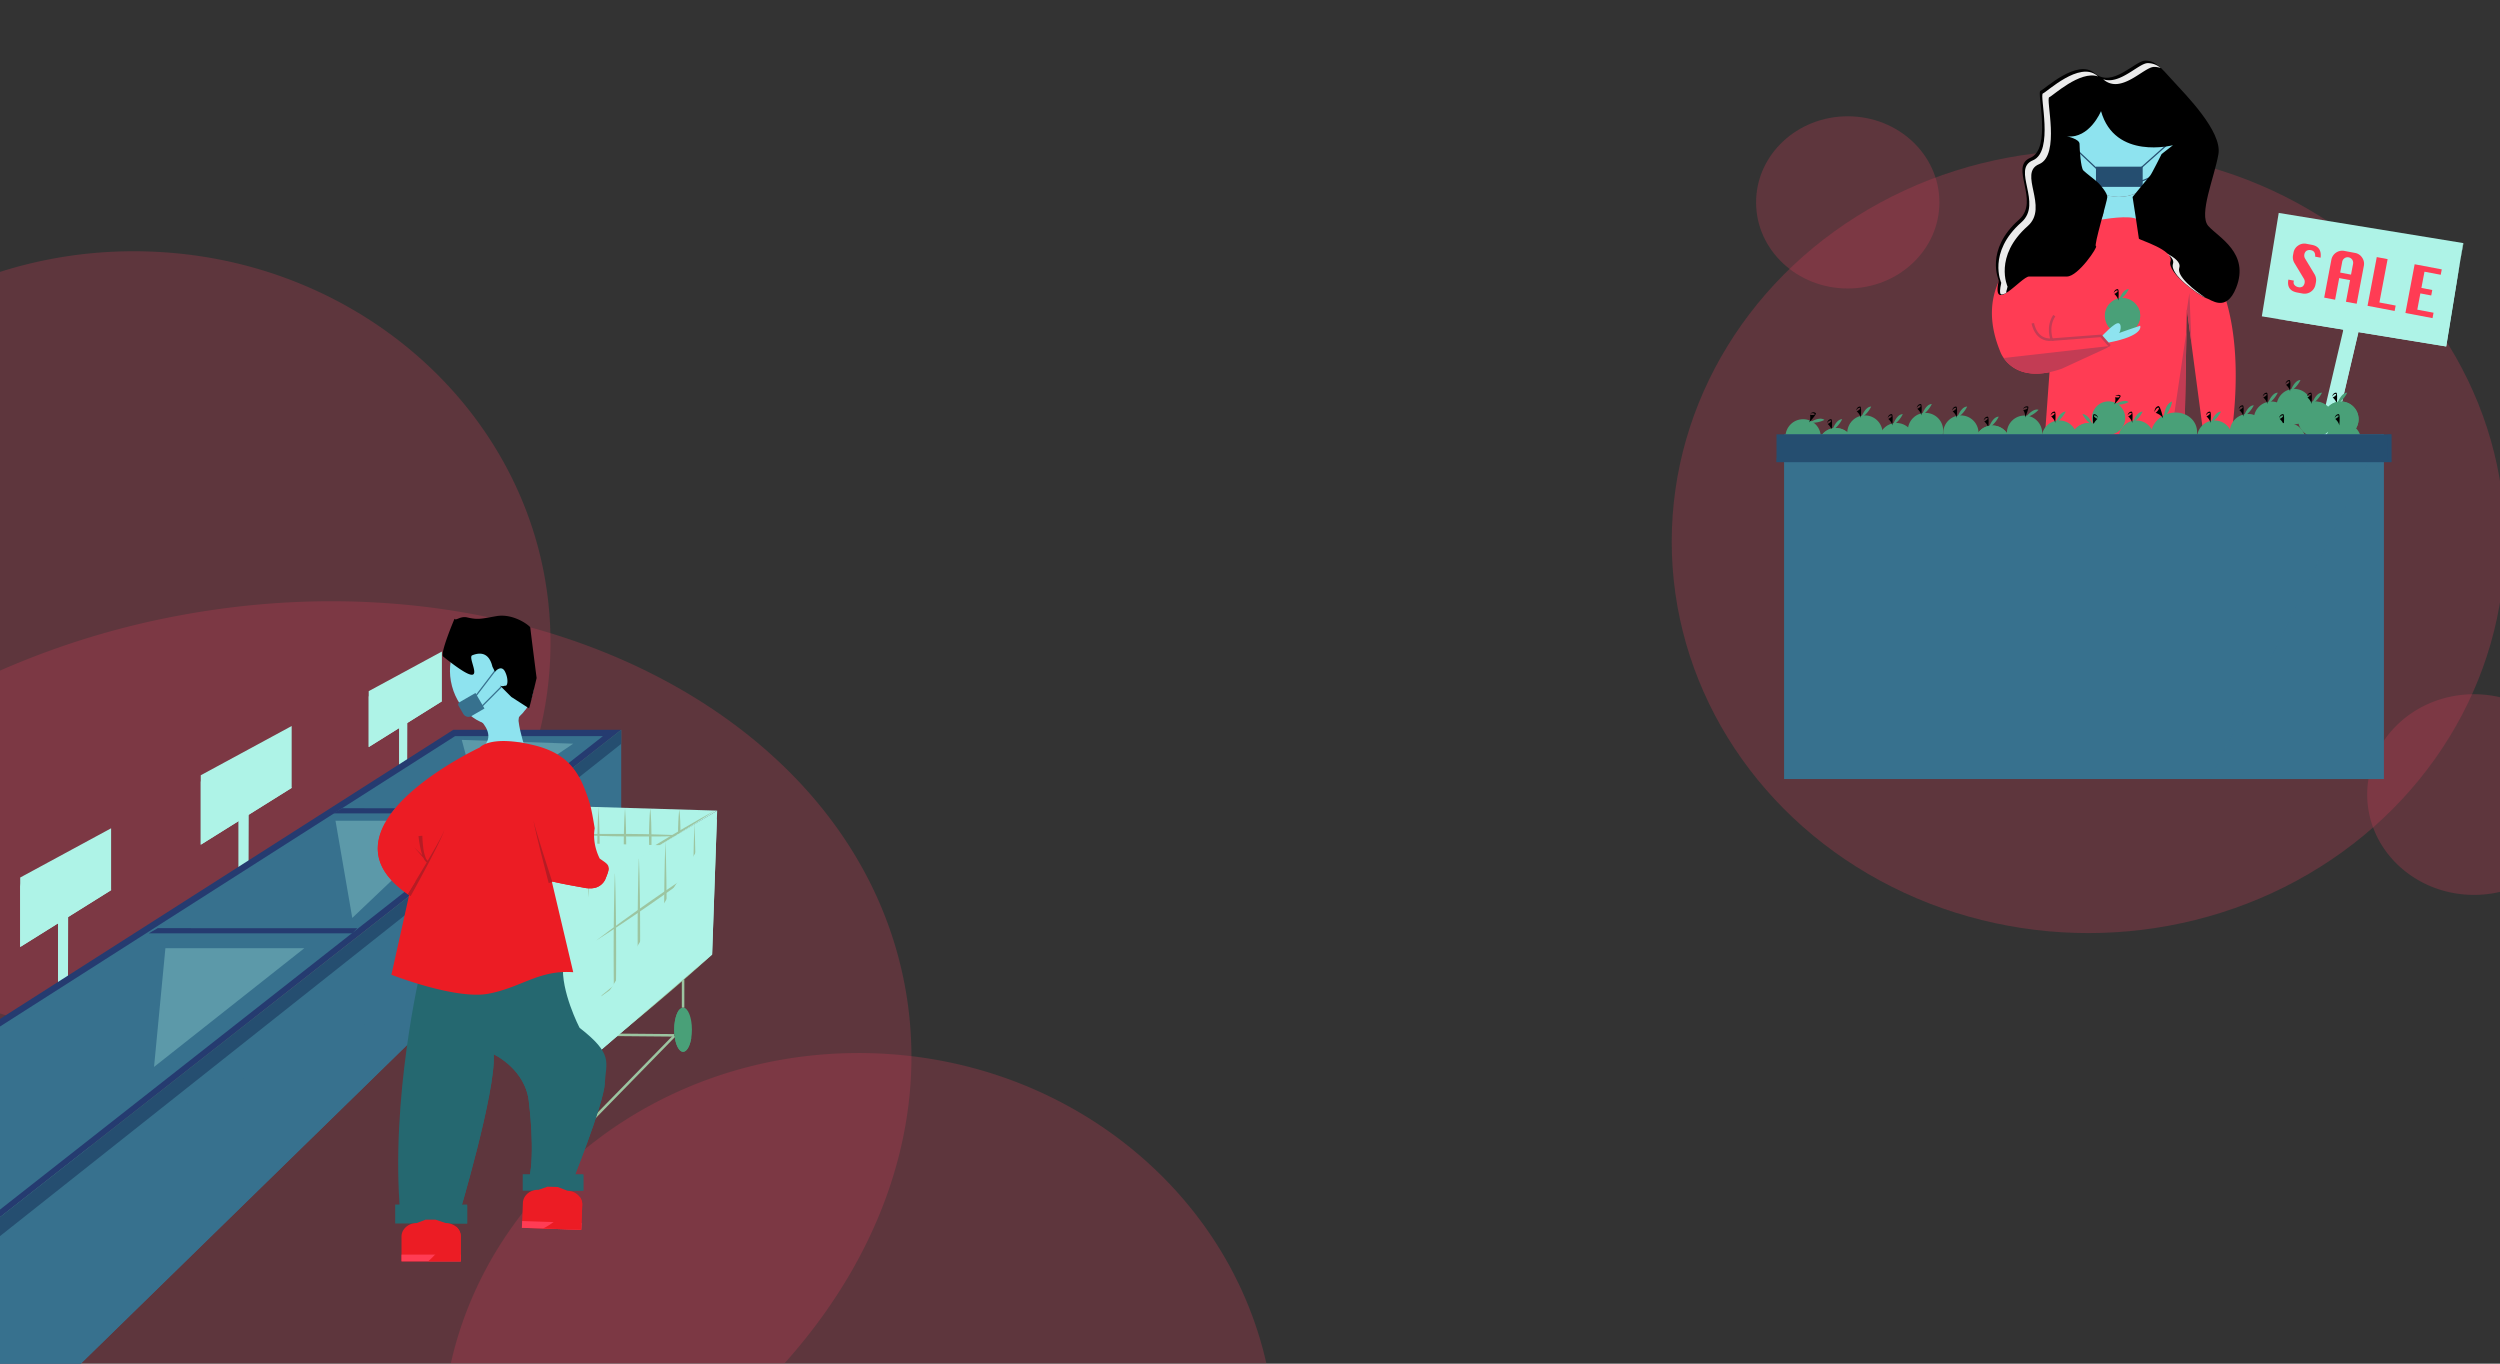 <svg xmlns="http://www.w3.org/2000/svg" viewBox="0 0 1980 1080"><rect x="0" y="0" width="1980" height="1080" fill="#333333" stroke="none"/><defs><style>.cls-1{isolation:isolate;}.cls-2{opacity:0.3;}.cls-3{fill:#c33c54;}.cls-25,.cls-4,.cls-8{fill:#aef3e7;}.cls-17,.cls-22,.cls-23,.cls-25,.cls-27,.cls-29,.cls-5,.cls-9{mix-blend-mode:multiply;}.cls-6{fill:#253b70;}.cls-22,.cls-7,.cls-9{fill:#37718e;}.cls-8{opacity:0.31;}.cls-30,.cls-8{mix-blend-mode:color-dodge;}.cls-10{fill:#9cc5a1;}.cls-11,.cls-27{fill:#ec1c24;}.cls-12{fill:#254e70;}.cls-13{fill:#49a078;}.cls-14,.cls-17{fill:#8ee3ef;}.cls-15{fill:#ff3c54;}.cls-16,.cls-18,.cls-19,.cls-24{fill:none;stroke-miterlimit:10;}.cls-16{stroke:#9cc5a1;}.cls-16,.cls-18{stroke-width:2px;}.cls-18{stroke:#c33c54;}.cls-19{stroke:#254e70;}.cls-20{opacity:0.92;}.cls-21{fill:#fff;}.cls-22{opacity:0.57;}.cls-23{opacity:0.63;}.cls-24{stroke:#37718e;}.cls-26,.cls-29{fill:#256870;}.cls-28{fill:#b61c24;}</style></defs><g class="cls-1"><g id="圖層_4" data-name="圖層 4"><g class="cls-2"><ellipse class="cls-3" cx="1654" cy="429" rx="330" ry="310"/></g><g class="cls-2"><path class="cls-3" d="M436,509c0,171.21-147.75,310-330,310A349.09,349.09,0,0,1,0,802.66V215.34A349.09,349.09,0,0,1,106,199c179.57,0,325.64,134.73,329.9,302.46Q436,505.23,436,509Z"/></g><g class="cls-2"><path class="cls-3" d="M1003,1080H357c31.4-140.51,164.07-246,323-246a354.48,354.48,0,0,1,41.86,2.47C861.77,853.11,974.36,952,1003,1080Z"/></g><g class="cls-2"><path class="cls-3" d="M721.86,836.47C722,923.85,685,1008.83,621.1,1080H0V531.12a648.2,648.2,0,0,1,147.92-44.73c102.25-18.16,201.54-11.42,288,15.07,147.33,45.14,257.37,147.63,281.23,282A307.65,307.65,0,0,1,721.86,836.47Z"/></g><g class="cls-2"><ellipse class="cls-3" cx="1463.41" cy="160.29" rx="72.59" ry="68.19"/></g><g class="cls-2"><path class="cls-3" d="M1980,552.2V706.38a89.88,89.88,0,0,1-20.59,2.37c-46.71,0-84.58-35.57-84.58-79.46s37.87-79.46,84.58-79.46A89.88,89.88,0,0,1,1980,552.2Z"/></g></g><g id="圖層_2_拷貝" data-name="圖層 2 拷貝"><polygon class="cls-4" points="54 723 53.85 773.72 51.22 775.48 46 779 46 729.34 48.9 727.04 54 723"/><g class="cls-5"><polygon class="cls-4" points="51.22 775.48 46 779 46 729.34 48.9 727.04 51.22 775.48"/></g><polygon class="cls-4" points="88 656 88 705 16 750 16 695 88 656"/><g class="cls-5"><polygon class="cls-4" points="88 704.55 88 705 16 750 16 699.5 25 737 88 704.55"/></g><polygon class="cls-4" points="197 642 196.85 692.72 194.22 694.48 189 698 189 648.34 191.9 646.04 197 642"/><g class="cls-5"><polygon class="cls-4" points="194.22 694.48 189 698 189 648.34 191.9 646.04 194.22 694.48"/></g><polygon class="cls-4" points="231 575 231 624 159 669 159 614 231 575"/><g class="cls-5"><polygon class="cls-4" points="231 623.55 231 624 159 669 159 618.5 168 656 231 623.55"/></g><polygon class="cls-4" points="322.61 569.93 322.49 610.75 320.37 612.17 316.17 615 316.17 575.03 318.5 573.18 322.61 569.93"/><g class="cls-5"><polygon class="cls-4" points="320.37 612.17 316.17 615 316.17 575.03 318.5 573.18 320.37 612.17"/></g><polygon class="cls-4" points="349.98 516 349.98 555.44 292.02 591.66 292.02 547.39 349.98 516"/><g class="cls-5"><polygon class="cls-4" points="349.98 555.08 349.98 555.44 292.02 591.66 292.02 551.01 299.27 581.2 349.98 555.08"/></g><polygon class="cls-6" points="0 807 359 578 492 578 0 964 0 807"/><polygon class="cls-7" points="0 813 360.46 583 477.53 583 0 958 0 813"/><polygon class="cls-6" points="270.94 640.1 313 640.15 309.78 644.22 263.76 644.22 270.94 640.1"/><polygon class="cls-6" points="124.94 735.1 283 735.15 279 739.22 117.76 739.22 124.94 735.1"/><polygon class="cls-8" points="131 751 241 751 122 845 131 751"/><polygon class="cls-8" points="265.71 650 360 650 279 727 265.71 650"/><polygon class="cls-8" points="365.71 586 454 589 380 639 365.71 586"/><polygon class="cls-7" points="492 578 492 662 381.9 769.53 64 1080 0 1080 0 964 70.99 908.3 492 578"/><polygon class="cls-9" points="381.9 769.53 64 1080 0 1080 0 964 70.99 908.3 381.9 769.53"/><polygon class="cls-4" points="568 642 523.35 669.4 480 696 415 683 431.96 668.65 467 639 568 642"/><path class="cls-10" d="M449,661q12.25-.45,24.51-.53c8.17-.07,16.33,0,24.5,0s16.33.23,24.5.47,16.33.56,24.49,1q-12.25.46-24.51.53c-8.17.08-16.33,0-24.5,0s-16.33-.23-24.5-.47S457.16,661.47,449,661Z"/><path class="cls-10" d="M448,690q12.25-.45,24.51-.53c8.17-.07,16.33,0,24.5,0s16.33.23,24.5.47,16.33.56,24.49,1q-12.25.46-24.51.53c-8.17.08-16.33,0-24.5,0s-16.33-.23-24.5-.47S456.16,690.47,448,690Z"/><polygon class="cls-11" points="421 662 438 662 441 670 424 675 421 675 421 662"/><polygon class="cls-12" points="0 979 492 589.12 492 578 0 964 0 979"/><rect class="cls-4" x="1829.5" y="147.5" width="83" height="148" transform="translate(1350.77 2032.32) rotate(-80.72)"/><g class="cls-5"><polygon class="cls-4" points="1951 193 1936.87 267.76 1802.33 252.33 1937.34 274.39 1950.72 192.47 1951 193"/></g><rect class="cls-4" x="1783.31" y="315.69" width="129" height="12.1" transform="translate(1112.74 2047.31) rotate(-76.8)"/><g class="cls-5"><polygon class="cls-4" points="1856.64 257.57 1855.65 261.8 1866.42 264.33 1837.97 385.69 1838.97 385.92 1868.42 260.33 1856.64 257.57"/></g><circle class="cls-13" cx="1817" cy="322" r="14"/><path class="cls-13" d="M1814,310s3-9,8-9A22,22,0,0,1,1814,310Z"/><path d="M1810,304a18.62,18.62,0,0,1,1.39-1.5s1.85-1.17,1.85,0c0,.75-2.32,2.25-2.78,2.25,0,0,2.78,2.25,3.24,5.25,0,0,.92-9-.46-9C1811.39,301,1810.46,302.5,1810,304Z"/><path class="cls-14" d="M1712,111h11s-2,17-1,17-5,2-5,2l-5-3"/><path class="cls-15" d="M1730,187c-46-34-101-5-101-5s-73,27-45,96a23.41,23.41,0,0,0,2.93,5.53c4.46,6.44,14.84,15.67,36.29,11.23l-.75,10.3L1619,353l99.43-.9L1730,352l1.67-89.49L1732,245l1.07,8.06,3.57,26.87L1747,358h18C1769.13,337,1786.3,228.62,1730,187Zm-117,77,.64,1.16A2.15,2.15,0,0,1,1613,264Z"/><polygon class="cls-3" points="1718.43 352.1 1731.67 262.51 1730 352 1718.43 352.1"/><polygon class="cls-3" points="1735.64 271.93 1732.07 245.06 1734 232 1735.64 271.93"/><circle class="cls-13" cx="1681" cy="250" r="14"/><g class="cls-5"><path class="cls-13" d="M1693,242.8a13.84,13.84,0,0,1,1,5.2,14,14,0,0,1-26,7.2,14,14,0,1,0,25-12.4Z"/></g><path class="cls-14" d="M1664.48,266.48S1675,255,1678,256s1,8,0,8,17-6,17-6,3.86,7.86-25.57,13.43Z"/><path class="cls-13" d="M1678,238s3-9,8-9A22,22,0,0,1,1678,238Z"/><path class="cls-14" d="M1664,153s5,13,0,21c0,0,23.63-4.35,29.07,0,0,0-2.09-15.93,2.93-20.28C1696,153.72,1675.92,159.52,1664,153Z"/><ellipse class="cls-14" cx="1678" cy="112" rx="38" ry="44"/><polyline class="cls-14" points="1642 105 1634 105 1633 113 1644 113"/><g class="cls-5"><path class="cls-14" d="M1726.72,107.5a18.19,18.19,0,0,0-3.38-5.77c-3.37-3.62-8.59-4.64-13.35-6-12.69-3.62-24-10.76-35.88-16.54a16.67,16.67,0,0,0-4.33-1.62,15.84,15.84,0,0,0-3.77-.09,97.68,97.68,0,0,0-21.26,3.66,17.74,17.74,0,0,0-5.54,2.38,14.09,14.09,0,0,0-4.35,5.75,20.72,20.72,0,0,0-1.8,10.07h0a1.9,1.9,0,0,0-.8.69c-2.64,3.43-3,8-3.16,12.38a14.91,14.91,0,0,0,.17,4,31.87,31.87,0,0,0,2,4.81c1.21,3,1.31,6.34,2.06,9.5a46.5,46.5,0,0,0,3.17,8.42,11.51,11.51,0,0,0,1.88,3.17,8.69,8.69,0,0,0,3.44,2,12.07,12.07,0,0,0,6.53.62,3.17,3.17,0,0,0,1.23-.5,3.55,3.55,0,0,0,1.06-1.74c.86-2.39,1.49-5,.84-7.46-.26-1-.72-1.9-1.06-2.86a15.71,15.71,0,0,1-.77-6.53,39.08,39.08,0,0,0,.52-6c-.28-3.72-2.64-6.73-5-9.44l-.21-.25a23.09,23.09,0,0,0,6.1-.3,14.71,14.71,0,0,0,8.19-5.9,43.94,43.94,0,0,0,4.7-9.15,14.07,14.07,0,0,0,4,9.4c1.85,1.9,5.76,5.59,8.11,6.81,7.64,4,14.13,4.77,22.42,7.08,3.6,1,7.44,1.86,11,.85.76,7-3.83,13.37-5,20.29-.72,4.16-.19,8.42.33,12.6a6.53,6.53,0,0,0,.68,2.55,4.72,4.72,0,0,0,2.3,1.85,8.46,8.46,0,0,0,6.71,0,14.13,14.13,0,0,0,4.72-3.88A44.65,44.65,0,0,0,1726.72,107.5Z"/></g><ellipse class="cls-13" cx="541" cy="815.5" rx="7" ry="17.5"/><line class="cls-16" x1="469" y1="887" x2="534" y2="820.48"/><path class="cls-10" d="M472,699q11.44-7.62,23.1-14.91c7.75-4.89,15.56-9.68,23.38-14.44s15.7-9.45,23.62-14.07S558,646.42,566,642q-11.44,7.62-23.1,14.92t-23.38,14.43c-7.85,4.74-15.7,9.45-23.62,14.06S480,694.58,472,699Z"/><line class="cls-16" x1="541" y1="798" x2="541" y2="775.76"/><path class="cls-10" d="M538,680c-.41-3.25-.63-6.5-.78-9.75s-.2-6.5-.22-9.75.06-6.5.22-9.75.36-6.5.78-9.75c.42,3.25.63,6.5.78,9.75s.2,6.5.22,9.75-.06,6.5-.22,9.75S538.41,676.75,538,680Z"/><path class="cls-10" d="M515,687c-.41-3.92-.63-7.83-.78-11.75s-.2-7.83-.22-11.75.06-7.83.22-11.75.36-7.83.78-11.75c.42,3.92.63,7.83.78,11.75s.2,7.83.22,11.75-.06,7.83-.22,11.75S515.41,683.08,515,687Z"/><path class="cls-10" d="M495,704c-.41-5.33-.63-10.67-.78-16s-.2-10.67-.22-16,.06-10.67.22-16,.36-10.67.78-16c.42,5.33.63,10.67.78,16s.2,10.67.22,16-.06,10.67-.22,16S495.41,698.67,495,704Z"/><path class="cls-10" d="M474,717q-.58-9.75-.78-19.5c-.16-6.5-.2-13-.22-19.5s.06-13,.22-19.5.39-13,.78-19.5q.58,9.75.78,19.5c.16,6.5.2,13,.22,19.5s-.06,13-.22,19.5S474.39,710.5,474,717Z"/><line class="cls-16" x1="478.5" y1="819.5" x2="534" y2="820"/><path class="cls-14" d="M380,570s11.37,10.23,4.69,19.12c0,0,22.52-2.2,29.92-.66,0,0-5.61-18.46-3.61-22.46C411,566,391,577,380,570Z"/><path class="cls-17" d="M376,566s28,31,35,2c.33-1.37,1,0,1-4C412,524.8,376,566,376,566Z"/><ellipse class="cls-14" cx="389.82" cy="534.96" rx="32.91" ry="39.86" transform="translate(-124.26 117.99) rotate(-14.87)"/><path class="cls-18" d="M1610,256s2.1,14.05,15,13c0,0-4-10,2-19"/><polyline class="cls-18" points="1625 269 1664 266 1671 274"/><path class="cls-3" d="M1671,274l-2.59,1.66L1633,292a79.37,79.37,0,0,1-9.78,2.76c-21.45,4.44-31.83-4.79-36.29-11.23Z"/><path d="M1674,232a18.62,18.62,0,0,1,1.39-1.5s1.85-1.17,1.85,0c0,.75-2.32,2.25-2.78,2.25,0,0,2.78,2.25,3.24,5.25,0,0,.92-9-.46-9C1675.39,229,1674.46,230.5,1674,232Z"/><g class="cls-5"><path class="cls-14" d="M1678,156c-20.41,0-37-18.63-38-42,0,.66,0,1.33,0,2,0,24.3,17,44,38,44s38-19.7,38-44c0-.67,0-1.34,0-2C1715.05,137.37,1698.41,156,1678,156Z"/></g><rect class="cls-12" x="1660" y="132" width="37" height="16"/><line class="cls-19" x1="1661" y1="134" x2="1643" y2="117"/><line class="cls-19" x1="1693" y1="135.35" x2="1717" y2="114"/><line class="cls-19" x1="1693.84" y1="144.35" x2="1713.52" y2="136.35"/><path d="M1664,88s-9,22-27,20c0,0,10,2,10,6s1,19,3,21,10,8,12,10,7,8,7,11-11,39-9,39-14,24-23,24h-30c-6,0-30,31-24,3,0,0-11.17-24,16-48,17-15-8-42,9-49s5-52,8-53,29-26,43-14,32-10,40-10,12,5,22,16,39,40,36,58-16,48-8,57,33,21.39,22,49c-8,20-20,9-24,8s-31-20-28-29-25-17-25-18-5-33-5-33,13-16,14-17,9-17,9-17l9-7S1675,127,1664,88Z"/><path class="cls-15" d="M1837.9,204.08l-4.28-.8q.26-4.44-3.24-5.1a4.88,4.88,0,0,0-3.61.44,4.36,4.36,0,0,0-1.74,3,4.71,4.71,0,0,0,.66,3.27l7.18,11.91a9.18,9.18,0,0,1,1.37,6.56l-.4,2.11a8.8,8.8,0,0,1-10.22,7l-4.27-.8q-4.27-.81-6-3.36c-1.17-1.7-1.49-4-.94-6.87l4.32.82c-.06.31-.1.55-.13.72a3.08,3.08,0,0,0,.83,2.93,5.06,5.06,0,0,0,2.76,1.48,4.27,4.27,0,0,0,3.47-.48,4.76,4.76,0,0,0,1.62-3,4.58,4.58,0,0,0-.66-3.27l-7.18-11.92a9,9,0,0,1-1.38-6.55l.4-2.11a8.5,8.5,0,0,1,3.67-5.57,8.38,8.38,0,0,1,6.56-1.4l4.27.81Q1839,195.39,1837.9,204.08Z"/><path class="cls-15" d="M1840.76,235.71l5.68-30a8.82,8.82,0,0,1,10.22-7l8.6,1.63a8.32,8.32,0,0,1,5.54,3.69,8.41,8.41,0,0,1,1.37,6.52l-5.68,30L1858,239l3.24-17.14-8.59-1.62-3.25,17.14Zm12.66-19.84,8.59,1.63,1.62-8.54a4.38,4.38,0,0,0-3.5-5.14,4.1,4.1,0,0,0-3.25.69,4.21,4.21,0,0,0-1.84,2.82Z"/><path class="cls-15" d="M1875.09,242.21l7.31-38.6,8.59,1.62-6.5,34.33,12.87,2.44-.81,4.27Z"/><path class="cls-15" d="M1905.09,247.89l7.31-38.6,21.47,4.06-.81,4.27-12.87-2.43-2.44,12.87,8.6,1.62-.82,4.33-8.6-1.63-2.43,12.87,12.87,2.43-.81,4.27Z"/><g class="cls-20"><path class="cls-21" d="M1666,63c14,12,32-10,40-10a14.53,14.53,0,0,1,5.3.92A15.27,15.27,0,0,0,1701,50c-7.13,0-22.22,17.47-35.33,12.75Z"/><path class="cls-21" d="M1590,227s-11.17-24,16-48c17-15-8-42,9-49s5-52,8-53c2.71-.9,24.22-21.42,38.67-16.48-.22-.17-.45-.33-.67-.52-14-12-40,13-43,14s9,46-8,53,8,34-9,49c-27.17,24-16,48-16,48-2.39,11.15-.09,9.88,4,8C1588.88,230.16,1589.23,230.6,1590,227Z"/><path class="cls-21" d="M1726,212c1.38-4.15-3.82-8.08-9.84-11.22,3.53,2.5,5.81,5.31,4.84,8.22-2.79,8.38,19.57,23.89,26,27C1737.89,229.9,1723.72,218.84,1726,212Z"/></g><circle class="cls-13" cx="1477" cy="343" r="14"/><path class="cls-13" d="M1474,331s3-9,8-9A22,22,0,0,1,1474,331Z"/><path d="M1470,325a18.62,18.62,0,0,1,1.39-1.5s1.85-1.17,1.85,0c0,.75-2.32,2.25-2.78,2.25,0,0,2.78,2.25,3.24,5.25,0,0,.92-9-.46-9C1471.39,322,1470.46,323.5,1470,325Z"/><circle class="cls-13" cx="1454" cy="353" r="14"/><path class="cls-13" d="M1451,341s3-9,8-9A22,22,0,0,1,1451,341Z"/><path d="M1447,335a18.62,18.62,0,0,1,1.39-1.5s1.85-1.17,1.85,0c0,.75-2.32,2.25-2.78,2.25,0,0,2.78,2.25,3.24,5.25,0,0,.92-9-.46-9C1448.39,332,1447.46,333.5,1447,335Z"/><circle class="cls-13" cx="1428.06" cy="346.01" r="14"/><path class="cls-13" d="M1433.11,334.72s7.92-5.22,11.85-2.14A21.94,21.94,0,0,1,1433.11,334.72Z"/><path d="M1433.67,327.53a19.37,19.37,0,0,1,2-.32s2.17.22,1.45,1.14c-.46.59-3.21.34-3.57.06a9.79,9.79,0,0,1-.7,6.13s6.29-6.51,5.2-7.37C1436.61,326,1435,326.64,1433.67,327.53Z"/><circle class="cls-13" cx="1502" cy="349" r="14"/><path class="cls-13" d="M1499,337s3-9,8-9A22,22,0,0,1,1499,337Z"/><path d="M1495,331a18.62,18.62,0,0,1,1.39-1.5s1.85-1.17,1.85,0c0,.75-2.32,2.25-2.78,2.25,0,0,2.78,2.25,3.24,5.25,0,0,.92-9-.46-9C1496.39,328,1495.46,329.5,1495,331Z"/><circle class="cls-13" cx="1525" cy="341" r="14"/><path class="cls-13" d="M1522,329s3-9,8-9A22,22,0,0,1,1522,329Z"/><path d="M1518,323a18.62,18.62,0,0,1,1.39-1.5s1.85-1.17,1.85,0c0,.75-2.32,2.25-2.78,2.25,0,0,2.78,2.25,3.24,5.25,0,0,.92-9-.46-9C1519.39,320,1518.46,321.5,1518,323Z"/><circle class="cls-13" cx="1553" cy="343" r="14"/><path class="cls-13" d="M1550,331s3-9,8-9A22,22,0,0,1,1550,331Z"/><path d="M1546,325a18.62,18.62,0,0,1,1.39-1.5s1.85-1.17,1.85,0c0,.75-2.32,2.25-2.78,2.25,0,0,2.78,2.25,3.24,5.25,0,0,.92-9-.46-9C1547.39,322,1546.46,323.5,1546,325Z"/><circle class="cls-13" cx="1631" cy="347" r="14"/><path class="cls-13" d="M1628,335s3-9,8-9A22,22,0,0,1,1628,335Z"/><path d="M1624,329a18.62,18.62,0,0,1,1.39-1.5s1.85-1.17,1.85,0c0,.75-2.32,2.25-2.78,2.25,0,0,2.78,2.25,3.24,5.25,0,0,.92-9-.46-9C1625.39,326,1624.46,327.5,1624,329Z"/><circle class="cls-13" cx="1692" cy="347" r="14"/><path class="cls-13" d="M1689,335s3-9,8-9A22,22,0,0,1,1689,335Z"/><path d="M1685,329a18.62,18.62,0,0,1,1.39-1.5s1.85-1.17,1.85,0c0,.75-2.32,2.25-2.78,2.25,0,0,2.78,2.25,3.24,5.25,0,0,.92-9-.46-9C1686.39,326,1685.46,327.5,1685,329Z"/><ellipse class="cls-13" cx="1721.79" cy="343.39" rx="18.5" ry="16.4" transform="translate(-20.41 560.69) rotate(-18.39)"/><path class="cls-13" d="M1713.6,331.3s.43-11.25,6.7-13.34C1720.3,318,1719.64,324.35,1713.6,331.3Z"/><path d="M1706.36,326.3a25.1,25.1,0,0,1,1.19-2.25s1.89-2.06,2.32-.77c.27.84-2.07,3.47-2.65,3.66,0,0,4.31,1.35,6,4.49,0,0-2.17-10.39-3.91-9.81C1707,322.39,1706.39,324.44,1706.36,326.3Z"/><circle class="cls-13" cx="1754" cy="347" r="14"/><path class="cls-13" d="M1751,335s3-9,8-9A22,22,0,0,1,1751,335Z"/><path d="M1747,329a18.62,18.62,0,0,1,1.39-1.5s1.85-1.17,1.85,0c0,.75-2.32,2.25-2.78,2.25,0,0,2.78,2.25,3.24,5.25,0,0,.92-9-.46-9C1748.39,326,1747.46,327.5,1747,329Z"/><circle class="cls-13" cx="1854" cy="332" r="14"/><path class="cls-13" d="M1851,320s3-9,8-9A22,22,0,0,1,1851,320Z"/><path d="M1847,314a18.62,18.62,0,0,1,1.39-1.5s1.85-1.17,1.85,0c0,.75-2.32,2.25-2.78,2.25,0,0,2.78,2.25,3.24,5.25,0,0,.92-9-.46-9C1848.39,311,1847.46,312.5,1847,314Z"/><circle class="cls-13" cx="1799" cy="332" r="14"/><path class="cls-13" d="M1796,320s3-9,8-9A22,22,0,0,1,1796,320Z"/><path d="M1792,314a18.62,18.62,0,0,1,1.39-1.5s1.85-1.17,1.85,0c0,.75-2.32,2.25-2.78,2.25,0,0,2.78,2.25,3.24,5.25,0,0,.92-9-.46-9C1793.39,311,1792.46,312.5,1792,314Z"/><circle class="cls-13" cx="1603.43" cy="343.09" r="14"/><path class="cls-13" d="M1604.18,330.75s5.57-7.68,10.34-6.18A22,22,0,0,1,1604.18,330.75Z"/><path d="M1602.17,323.82s.9-.58,1.77-1c0,0,2.12-.56,1.77.55-.23.72-2.88,1.45-3.32,1.31a9.8,9.8,0,0,1,1.5,6s3.59-8.3,2.27-8.72C1604.4,321.38,1603.06,322.53,1602.17,323.82Z"/><circle class="cls-13" cx="1578" cy="351" r="14"/><path class="cls-13" d="M1575,339s3-9,8-9A22,22,0,0,1,1575,339Z"/><path d="M1571,333a18.62,18.62,0,0,1,1.39-1.5s1.85-1.17,1.85,0c0,.75-2.32,2.25-2.78,2.25,0,0,2.78,2.25,3.24,5.25,0,0,.92-9-.46-9C1572.39,330,1571.46,331.5,1571,333Z"/><circle class="cls-13" cx="1812" cy="349" r="14"/><path class="cls-13" d="M1809,337s3-9,8-9A22,22,0,0,1,1809,337Z"/><path d="M1805,331a18.62,18.62,0,0,1,1.39-1.5s1.85-1.17,1.85,0c0,.75-2.32,2.25-2.78,2.25,0,0,2.78,2.25,3.24,5.25,0,0,.92-9-.46-9C1806.39,328,1805.46,329.5,1805,331Z"/><g class="cls-5"><circle class="cls-13" cx="1781" cy="342" r="14"/></g><circle class="cls-13" cx="1780" cy="342" r="14"/><path class="cls-13" d="M1777,330s3-9,8-9A22,22,0,0,1,1777,330Z"/><path d="M1773,324a18.62,18.62,0,0,1,1.39-1.5s1.85-1.17,1.85,0c0,.75-2.32,2.25-2.78,2.25,0,0,2.78,2.25,3.24,5.25,0,0,.92-9-.46-9C1774.39,321,1773.46,322.5,1773,324Z"/><g class="cls-5"><circle class="cls-13" cx="1810" cy="349" r="14"/></g><g class="cls-5"><ellipse class="cls-13" cx="1832.5" cy="329.5" rx="13.5" ry="11.5"/></g><g class="cls-5"><circle class="cls-13" cx="1854" cy="332" r="14"/></g><circle class="cls-13" cx="1834" cy="332" r="14"/><path class="cls-13" d="M1831,320s3-9,8-9A22,22,0,0,1,1831,320Z"/><path d="M1827,314a18.62,18.62,0,0,1,1.39-1.5s1.85-1.17,1.85,0c0,.75-2.32,2.25-2.78,2.25,0,0,2.78,2.25,3.24,5.25,0,0,.92-9-.46-9C1828.39,311,1827.46,312.5,1827,314Z"/><circle class="cls-13" cx="1856" cy="349" r="14"/><path class="cls-13" d="M1853,337s3-9,8-9A22,22,0,0,1,1853,337Z"/><path d="M1849,331a18.62,18.62,0,0,1,1.39-1.5s1.85-1.17,1.85,0c0,.75-2.32,2.25-2.78,2.25,0,0,2.78,2.25,3.24,5.25,0,0,.92-9-.46-9C1850.39,328,1849.46,329.5,1849,331Z"/><g class="cls-5"><circle class="cls-13" cx="1578" cy="351" r="14"/></g><g class="cls-5"><circle class="cls-13" cx="1454" cy="353" r="14"/></g><circle class="cls-13" cx="1669.96" cy="331.09" r="13.2"/><path class="cls-13" d="M1674.74,320.45s7.47-4.91,11.17-2A20.69,20.69,0,0,1,1674.74,320.45Z"/><path d="M1675.28,313.68a16.68,16.68,0,0,1,1.9-.3s2,.21,1.37,1.07c-.44.56-3,.32-3.37.05a9.22,9.22,0,0,1-.67,5.78s5.94-6.13,4.91-6.94C1678.05,312.26,1676.49,312.84,1675.28,313.68Z"/><ellipse class="cls-13" cx="1654.5" cy="349" rx="14.5" ry="14"/><path class="cls-13" d="M1657.61,337s-3.11-9-8.29-9A22.13,22.13,0,0,0,1657.61,337Z"/><path d="M1661.75,331a20.1,20.1,0,0,0-1.44-1.5s-1.91-1.17-1.91,0c0,.75,2.39,2.25,2.87,2.25,0,0-2.87,2.25-3.35,5.25,0,0-1-9,.48-9C1660.31,328,1661.27,329.5,1661.75,331Z"/><g class="cls-5"><ellipse class="cls-13" cx="1654.5" cy="349" rx="14.5" ry="14"/></g><rect class="cls-7" x="1413" y="344" width="475" height="273"/><polygon class="cls-22" points="1888 344 1888 617 1750.3 617 1886.06 344 1888 344"/><rect class="cls-12" x="1407" y="344" width="487" height="22"/><g class="cls-23"><polygon class="cls-12" points="1891 344 1891 363 1407 363 1407 366 1894 366 1894 344 1891 344"/></g><g class="cls-5"><path class="cls-14" d="M363.49,493.59s-10.63,26.74-8.1,28.91c36,30.83,16.2,1,20.7-1C387,516.88,388,527,390,532l6.53,13a14,14,0,0,0,4.1,4.93L416,562c4-3,6-23.12,6-23.12s-4.5-37.58-4.5-38.54-11.61-11.08-24.3-8.67c-10.81,2-13,2.88-20.71,1C367.53,491.39,364.39,495.52,363.49,493.59Z"/></g><path class="cls-7" d="M383.7,561.13l-10.32,6a4.74,4.74,0,0,1-6.47-1.73l-3.78-6.56a1.93,1.93,0,0,1,.71-2.65l12.73-7.35Z"/><line class="cls-24" x1="377" y1="551" x2="393" y2="530"/><path d="M360,490s-11.82,27.75-9,30c40,32,18,1,23-1,12.07-4.83,15,5,16,9l2,4s5-6,8,0,2,12,0,11a4.83,4.83,0,0,1-4,0l9,9,14,9c.71-1.42,6-24,6-24s-5-39-5-40-12.9-11.49-27-9c-12,2.12-14.44,3-23,1C364.49,487.72,361,492,360,490Z"/><line class="cls-24" x1="380.64" y1="560.46" x2="397" y2="544"/><polygon class="cls-4" points="568 642 567.78 648.26 564 756 476.53 831.15 451.04 835.97 435 839 398 677 480 695 568 642"/><path class="cls-10" d="M474,832q10.88-9.94,22-19.59t22.36-19.17c7.51-6.32,15-12.62,22.64-18.84S556.25,762,564,756q-10.87,9.94-22,19.6c-7.39,6.45-14.87,12.82-22.36,19.16s-15,12.62-22.64,18.83S481.75,826,474,832Z"/><path class="cls-10" d="M472,792q11-9.09,22.28-17.87c7.49-5.88,15-11.66,22.62-17.43s15.2-11.45,22.88-17.07S555.18,728.44,563,723q-11,9.09-22.28,17.87c-7.49,5.88-15,11.66-22.62,17.43s-15.2,11.45-22.88,17.07S479.82,786.56,472,792Z"/><path class="cls-10" d="M472,745q10.8-8.22,21.81-16.14c7.32-5.3,14.71-10.5,22.12-15.68s14.87-10.28,22.37-15.32,15.06-10,22.7-14.86q-10.79,8.24-21.8,16.14c-7.33,5.3-14.72,10.5-22.13,15.68s-14.87,10.28-22.38,15.32S479.64,740.15,472,745Z"/><path class="cls-10" d="M466,839q-.58-17.88-.78-35.75c-.16-11.92-.2-23.83-.22-35.75s.06-23.83.22-35.75.39-23.83.78-35.75q.58,17.88.78,35.75c.16,11.92.2,23.83.22,35.75s-.06,23.83-.22,35.75S466.39,827.08,466,839Z"/><path class="cls-10" d="M487,820q-.58-16.25-.78-32.5c-.16-10.83-.2-21.67-.22-32.5s.06-21.67.22-32.5.39-21.67.78-32.5q.58,16.25.78,32.5c.16,10.83.2,21.67.22,32.5s-.06,21.67-.22,32.5S487.39,809.17,487,820Z"/><path class="cls-10" d="M358,742q13.26-.46,26.51-.53c8.83-.08,17.67,0,26.5,0s17.67.22,26.5.46,17.66.55,26.49,1q-13.26.46-26.51.54c-8.83.08-17.67,0-26.5,0s-17.67-.23-26.5-.47S366.83,742.47,358,742Z"/><path class="cls-10" d="M357,792q13.38-.42,26.76-.46c8.92,0,17.84,0,26.75.1s17.83.28,26.75.55,17.83.6,26.74,1.1q-13.38.42-26.76.46c-8.92,0-17.84,0-26.75-.11s-17.83-.27-26.75-.54S365.91,792.49,357,792Z"/><path class="cls-10" d="M506,804q-.58-15.75-.78-31.5c-.16-10.5-.2-21-.22-31.5s.06-21,.22-31.5.39-21,.78-31.5q.58,15.75.78,31.5c.16,10.5.2,21,.22,31.5s-.06,21-.22,31.5S506.39,793.5,506,804Z"/><path class="cls-10" d="M527,788q-.59-15.25-.78-30.5c-.16-10.17-.2-20.33-.22-30.5s.06-20.33.22-30.5.39-20.33.78-30.5q.59,15.25.78,30.5c.16,10.17.2,20.33.22,30.5s-.06,20.33-.22,30.5S527.39,777.83,527,788Z"/><path class="cls-10" d="M550,766q-.59-14.25-.78-28.5c-.16-9.5-.2-19-.22-28.5s.06-19,.22-28.5.39-19,.78-28.5q.59,14.25.78,28.5c.16,9.5.2,19,.22,28.5s-.06,19-.22,28.5S550.39,756.5,550,766Z"/><polygon class="cls-25" points="523.35 669.4 480 696 415 683 431.96 668.65 464 668 523.35 669.4"/><polygon class="cls-25" points="567.78 648.26 564 756 476.53 831.15 451.04 835.97 423 685 464 691 477 794 567.78 648.26"/><path class="cls-26" d="M333,769s-24,101-16,192l46,3s30-100,28-129c0,0,26,12,28,39,0,0,5,39,0,60l33,5s26-64,27-81,7-23-20-44c0,0-15-29-13-50S333,769,333,769Z"/><path class="cls-11" d="M475,680s-6.22-11.2-4-24c0,0-2.28-14.6-4-20-7.13-22.43-15.12-39-45-46-34-8-42,2-42,2s-57.29,26.74-75.39,60.3c-9.68,18-8.14,37.88,19.39,56.7l-4,18.09L310,772s51,20,77,15,40-19,67-17l-15.49-65.6-1.5-6.34c10,2.37,21.73,4.29,25,4.94a24.47,24.47,0,0,0,6.93.53,13.84,13.84,0,0,0,2.74-.49,12.27,12.27,0,0,0,8-7.29c.11-.24.22-.49.32-.75C484,685,482,685,475,680Zm-48.7-9c-.54-3.09-.45-5.63.7-7Z"/><path class="cls-27" d="M479.68,695.75a12.27,12.27,0,0,1-8,7.29c-.88.18-1.8.35-2.74.49A24.47,24.47,0,0,1,462,703c-3.26-.65-15-2.57-25-4.94,0,0-.16.12,0-.06l-3-11c-8-25-6-15-11-35l11,12s3,12,6,15c1.61,1.61,25,13,40,8C484.84,685.39,479.35,695.62,479.68,695.75Z"/><path class="cls-28" d="M322.71,708.24Q330.48,695.69,338,683q3.76-6.36,7.41-12.78c1.21-2.15,2.38-4.31,3.54-6.48.54-1.11,1.14-2.19,1.65-3.31l.76-1.68c.23-.56.4-1.16.6-1.74-.17.59-.31,1.19-.51,1.78l-.68,1.72c-.46,1.15-1,2.26-1.49,3.39q-1.56,3.36-3.21,6.67-3.3,6.62-6.76,13.16-6.89,13.1-14.06,26Z"/><path class="cls-28" d="M334.5,661.91a91.24,91.24,0,0,0,.7,9.18,32.5,32.5,0,0,0,2.15,8.8,6.35,6.35,0,0,0,1.14,1.76c.11.12.24.21.35.32l0,0a.21.21,0,0,0-.12,0h-.11a.62.62,0,0,0-.49.27.6.6,0,0,0-.1.27.29.29,0,0,0,0,.13.34.34,0,0,0,0,.16c0,.08,0,0,0,0l-.14-.21-.71-.9c-1-1.2-2-2.38-3-3.57L328,671l6.69,6.55c1.11,1.1,2.21,2.2,3.3,3.34.27.28.54.56.81.87l.21.26a1.29,1.29,0,0,1,.15.24.6.6,0,0,1,0,.2.38.38,0,0,1,0,.15s0,.08-.1.28a.7.7,0,0,1-.51.28h-.13l-.15,0-.18-.09c-.18-.13-.38-.26-.55-.41a7.92,7.92,0,0,1-1.57-2,22.77,22.77,0,0,1-1.85-4.48c-.48-1.53-.85-3.07-1.19-4.62a92.17,92.17,0,0,1-1.48-9.39Z"/><path class="cls-28" d="M434.56,699.42q-3.26-12.42-6.38-24.88-1.56-6.22-3.05-12.47l-1.44-6.26c-.44-2.1-.94-4.18-1.19-6.31.37,2.11,1,4.16,1.55,6.22l1.8,6.15c1.23,4.1,2.5,8.19,3.78,12.27q3.83,12.24,7.81,24.44Z"/><g class="cls-5"><path class="cls-26" d="M451,929l-28-2c5.24-21-4.14-66.91-4.14-66.91-2.1-27-29.32-39-29.32-39C391.63,850.09,363,951,363,951l-46.55,3c.17,2.35.34,4.69.55,7l46,3s30-100,28-129c0,0,26,12,28,39,0,0,5,39,0,60l33,5s26-64,27-81c0-.72.1-1.41.15-2.09C471.78,881.37,451,929,451,929Z"/></g><g class="cls-5"><path class="cls-26" d="M459,814a41.6,41.6,0,0,1,2.06,8.44,30.14,30.14,0,0,1,.31,4.36,14.83,14.83,0,0,1-.18,2.2,3.41,3.41,0,0,1-.9,2,3.6,3.6,0,0,0,.41-2c0-.71-.05-1.42-.11-2.13-.14-1.42-.32-2.83-.52-4.25C459.69,819.74,459.24,816.9,459,814Z"/></g><g class="cls-5"><path class="cls-26" d="M458.82,813.76a41.55,41.55,0,0,1-3.7,7.87,32.27,32.27,0,0,1-2.49,3.58,13.6,13.6,0,0,1-1.53,1.6,3.39,3.39,0,0,1-2,1,3.7,3.7,0,0,0,1.6-1.33c.45-.55.85-1.14,1.25-1.72.78-1.19,1.53-2.41,2.27-3.64C455.75,818.66,457.19,816.17,458.82,813.76Z"/></g><g class="cls-5"><path class="cls-26" d="M444,781a19,19,0,0,1,1.86,5.39,28.61,28.61,0,0,1,.55,5.61,27.86,27.86,0,0,1-.55,5.61A19.16,19.16,0,0,1,444,803a49.53,49.53,0,0,1-.49-5.58c-.06-1.82-.1-3.62-.1-5.42s0-3.6.1-5.43S443.72,782.92,444,781Z"/></g><path class="cls-27" d="M323,708c-27.53-18.82-27.68-38-18-56,4.34,15.08,14,45,24,46Z"/><rect class="cls-26" x="313" y="954" width="57" height="15"/><rect class="cls-26" x="414" y="930" width="48" height="13"/><polygon class="cls-29" points="370 954.6 370 969 338.8 969 367 966 370 954.6"/><polygon class="cls-29" points="462 930 462 943 430.8 943 459 940.29 462 930"/><g class="cls-5"><path class="cls-13" d="M545,823c-3.87,0-7-7.84-7-17.5a40.53,40.53,0,0,1,.48-6.31c-2.62,2.53-4.48,8.87-4.48,16.31,0,9.66,3.13,17.5,7,17.5,3,0,5.51-4.65,6.52-11.19A3.65,3.65,0,0,1,545,823Z"/></g><g class="cls-30"><path class="cls-13" d="M540.92,801.31c2.94,0,5.32,5.12,5.32,11.44,0,3.24.77,7.17-.24,9.25,1.45-2,1-6.56,1-10.56,0-6.32-2.38-11.44-5.32-11.44-1.43,0-2.72,1.22-3.68,3.19A3.74,3.74,0,0,1,540.92,801.31Z"/></g><path class="cls-11" d="M365,979.38V999H318V979.38c0-5.91,5.37-10.7,12-10.7l7-2.68h8l8,2.68a12.81,12.81,0,0,1,8,2.68A10.24,10.24,0,0,1,365,979.38Z"/><path class="cls-11" d="M461.11,954.24l-.8,19.76-30.24-1-16.73-.55.8-19.76c.25-6,5.81-10.59,12.44-10.38l7.1-2.46,8,.26,7.88,3a12.34,12.34,0,0,1,9.62,4.89A9.89,9.89,0,0,1,461.11,954.24Z"/><rect class="cls-15" x="318" y="993.65" width="47" height="5.35"/><polygon class="cls-15" points="460.53 968.61 413.56 967.06 413.34 972.45 460.31 974 460.53 968.61"/><path class="cls-27" d="M365,979.38V999H339.13c9.06-8.12,16.39-18.47,21.83-27.64A10.24,10.24,0,0,1,365,979.38Z"/><path class="cls-27" d="M461.11,954.24l-.8,19.76-30.24-1c12-5.81,23.85-18.81,29.11-25A9.89,9.89,0,0,1,461.11,954.24Z"/></g></g></svg>